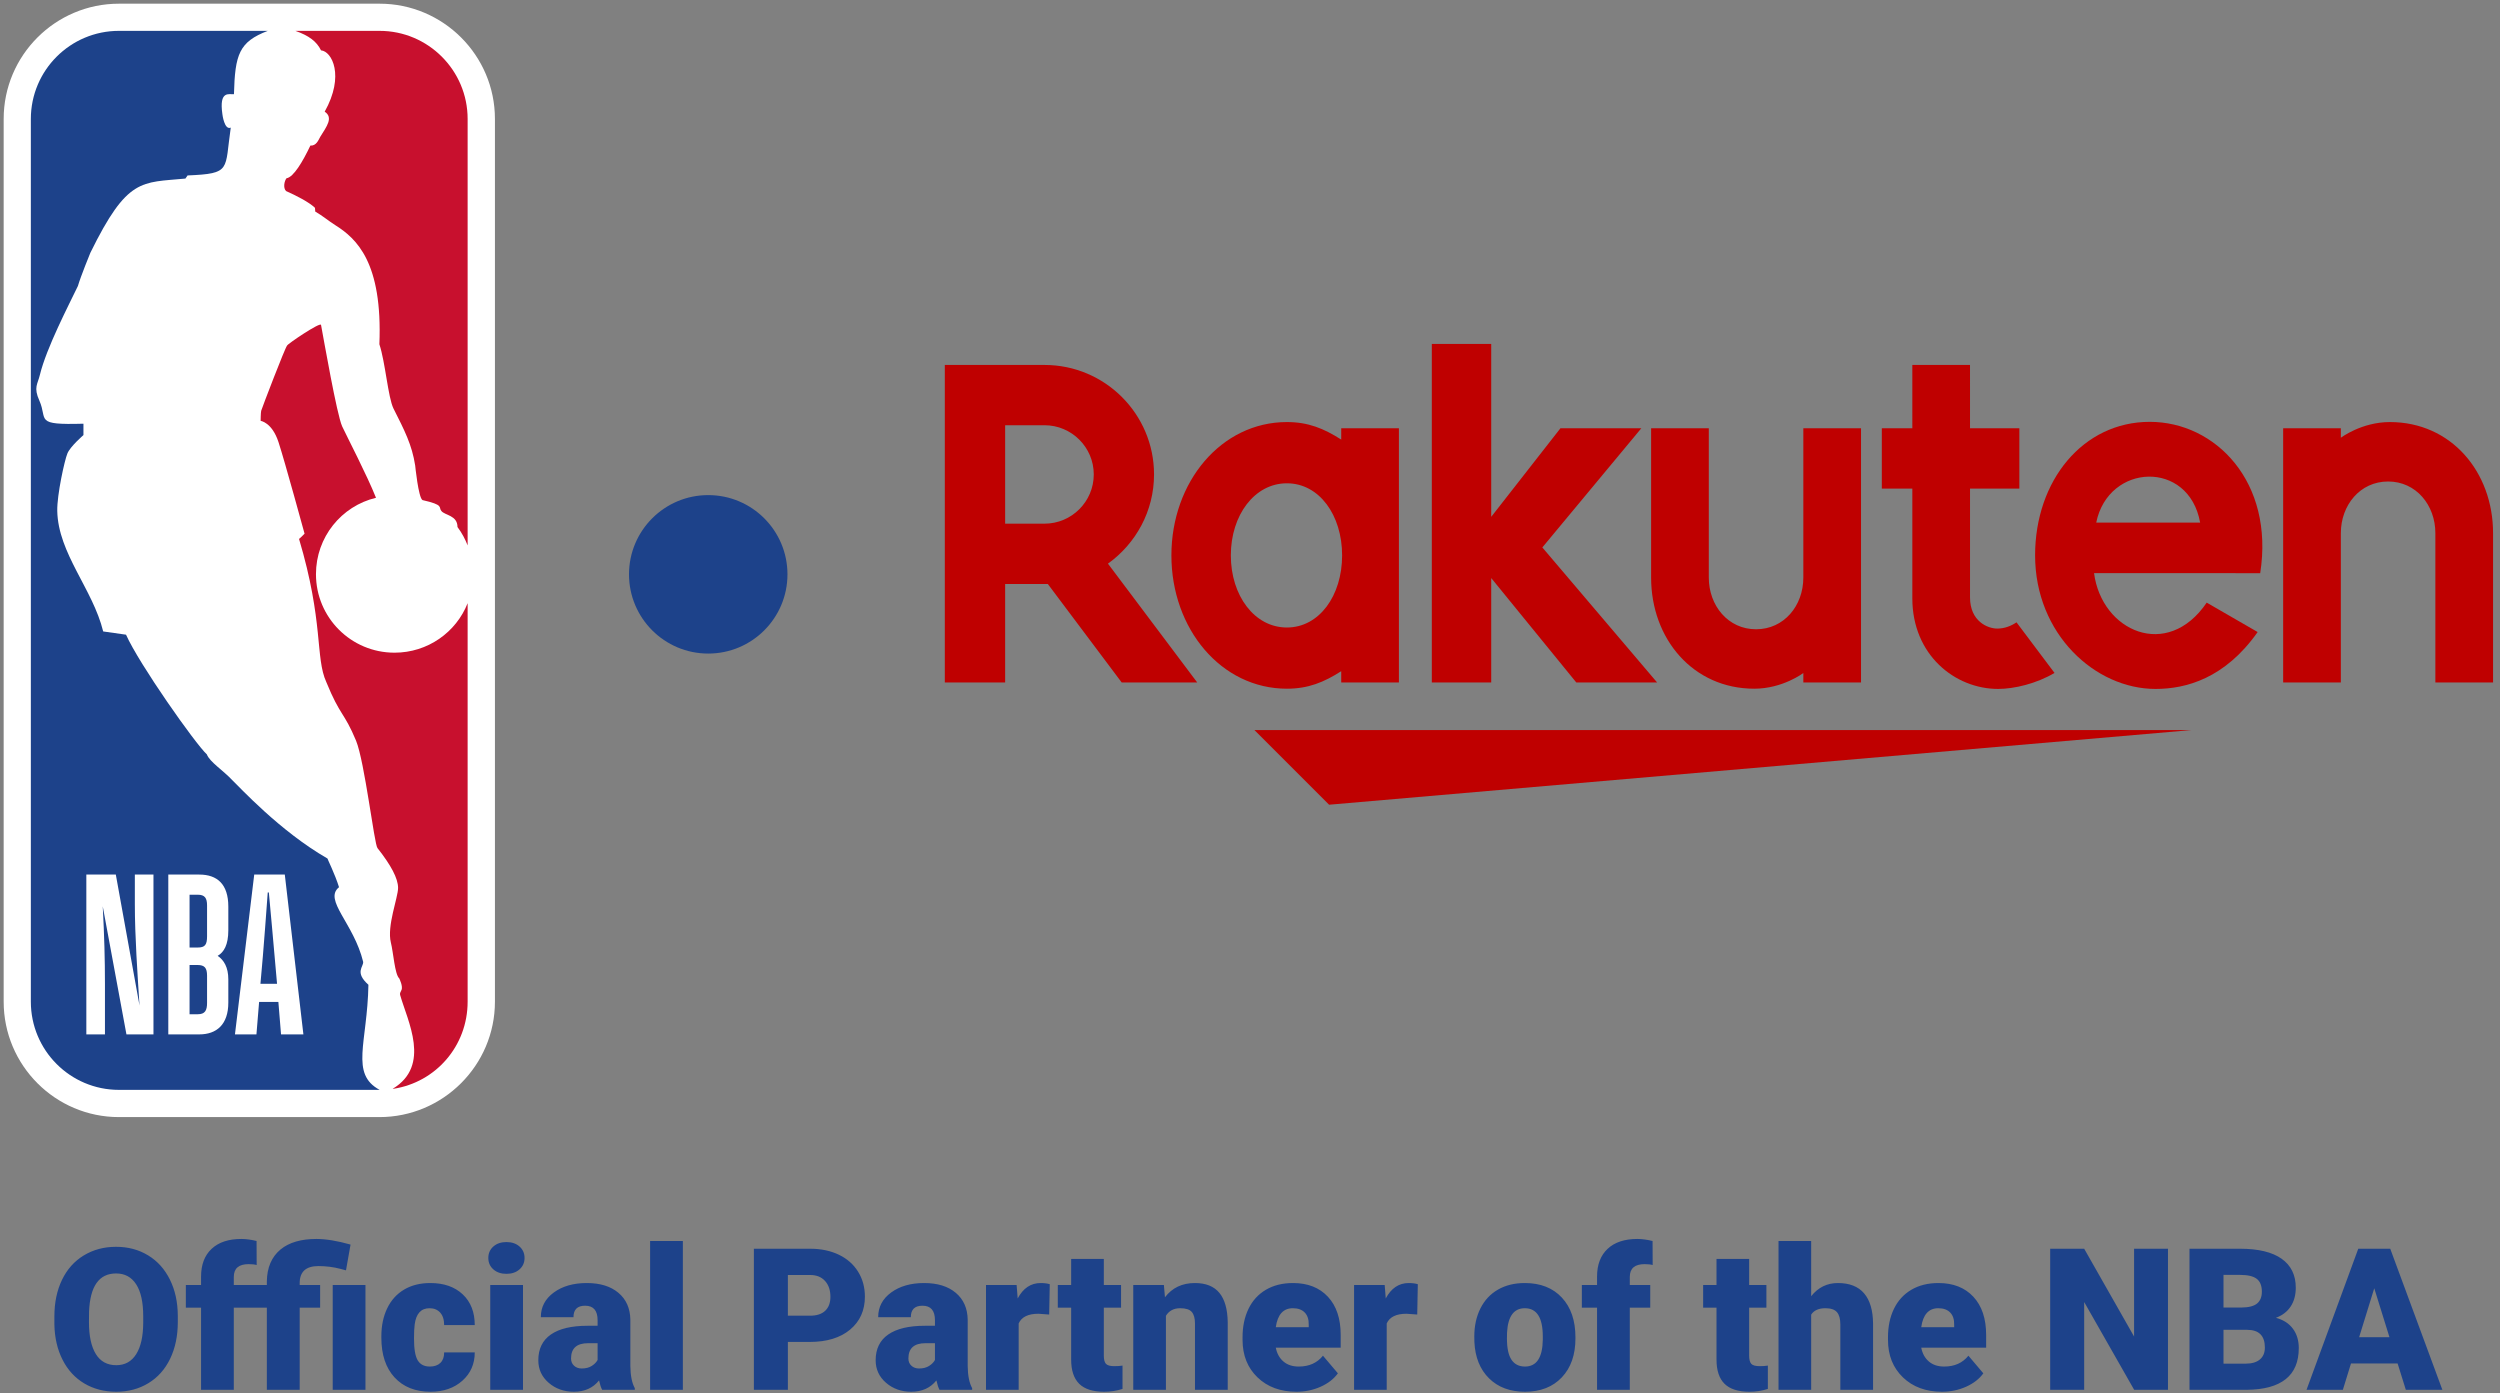 <svg width="271" height="151" viewBox="0 0 271 151" fill="none" xmlns="http://www.w3.org/2000/svg">
<rect x="0" y="0" width="271" height="151" fill="#808080" stroke="none"/>
<path d="M237.522 79.142H135.983L144.072 87.231L237.522 79.142ZM145.389 46.427V47.65C143.504 46.449 141.813 45.751 139.498 45.751C132.384 45.751 126.98 52.237 126.98 60.204C126.98 68.173 132.384 74.656 139.498 74.656C141.813 74.656 143.504 73.961 145.389 72.758V73.98H151.642V46.427H145.389ZM139.498 68.022C135.99 68.022 133.422 64.567 133.422 60.204C133.422 55.844 135.99 52.39 139.498 52.39C143.01 52.39 145.485 55.844 145.485 60.204C145.485 64.567 143.01 68.022 139.498 68.022ZM195.481 46.427V62.613C195.481 65.649 193.396 68.213 190.357 68.213C187.322 68.213 185.234 65.649 185.234 62.613V46.427H178.981V62.613C178.981 69.254 183.524 74.656 190.166 74.656C193.242 74.656 195.481 72.955 195.481 72.955V73.98H201.735V46.427H195.481V46.427ZM253.748 73.98V57.794C253.748 54.758 255.833 52.194 258.871 52.194C261.907 52.194 263.994 54.758 263.994 57.794V73.98H270.248V57.794C270.248 51.153 265.705 45.751 259.063 45.751C255.987 45.751 253.748 47.452 253.748 47.452V46.427H247.494V73.98H253.748V73.98Z" fill="#BF0000"/>
<path d="M108.958 73.98V63.305H113.584L121.592 73.98H129.779L120.102 61.099C123.117 58.935 125.098 55.415 125.098 51.428C125.098 44.88 119.774 39.561 113.226 39.561H102.418V73.98H108.958V73.98ZM108.958 46.096H113.226C116.163 46.096 118.564 48.485 118.564 51.427C118.564 54.378 116.163 56.765 113.226 56.765H108.958V46.096ZM218.589 67.46C218.027 67.841 217.318 68.138 216.498 68.138C215.476 68.138 213.55 67.357 213.55 64.757V52.967H218.898V46.427H213.55L213.549 39.561H207.296L207.297 46.427H203.989V52.967H207.297V64.853C207.295 71.005 211.93 74.68 216.593 74.68C218.331 74.68 220.743 74.111 222.71 72.946L218.589 67.46ZM167.189 59.342L177.916 46.427H169.15L161.648 56.025V37.286H155.209V73.98H161.648V62.661L170.871 73.98H179.632L167.189 59.342Z" fill="#BF0000"/>
<path d="M233.034 45.728C225.797 45.728 220.605 52.088 220.605 60.203C220.605 68.736 227.122 74.681 233.656 74.681C236.954 74.681 241.18 73.55 244.73 68.513L239.207 65.324C234.936 71.62 227.817 68.424 226.995 62.128L245.007 62.132C246.548 52.236 240.15 45.728 233.034 45.728ZM238.493 56.647H227.231C228.547 50.194 237.275 49.824 238.493 56.647Z" fill="#BF0000"/>
<path d="M85.361 62.258C85.361 57.515 81.516 53.669 76.772 53.669C72.029 53.669 68.184 57.515 68.184 62.258C68.184 67.001 72.029 70.847 76.772 70.847C81.516 70.847 85.361 67.001 85.361 62.258V62.258Z" fill="#1D428A"/>
<path d="M41.151 0.4H12.891C5.997 0.4 0.398 6.007 0.398 12.892V108.584C0.398 115.479 5.997 121.093 12.891 121.093H41.131C48.023 121.093 53.651 115.479 53.651 108.584V12.892C53.651 6.007 48.04 0.4 41.151 0.4Z" fill="white"/>
<path d="M34.143 22.526L34.173 22.934C35.035 23.436 35.471 23.845 36.34 24.405C38.645 25.855 41.483 28.433 41.125 37.319C41.771 39.257 42.057 43.065 42.654 44.286C43.854 46.665 44.656 48.214 45.006 50.461C45.006 50.461 45.352 53.958 45.803 54.211C48.187 54.748 47.498 54.983 47.846 55.391C48.216 55.87 49.592 55.848 49.592 57.13C50.07 57.77 50.422 58.433 50.691 59.124V12.892C50.691 7.623 46.406 3.346 41.153 3.346H32.022C33.489 3.866 34.317 4.482 34.8 5.459C35.98 5.56 37.381 8.203 35.197 12.106C36.165 12.749 35.41 13.712 34.716 14.829C34.513 15.188 34.291 15.824 33.644 15.782C32.816 17.526 31.814 19.216 31.058 19.323C30.829 19.606 30.662 20.357 31.007 20.709C32.118 21.207 33.472 21.89 34.143 22.526V22.526ZM50.691 65.387C49.452 68.53 46.369 70.751 42.766 70.751C38.051 70.751 34.251 66.941 34.251 62.241C34.251 58.225 37.011 54.857 40.758 53.959C39.776 51.503 37.704 47.522 37.088 46.215C36.506 44.918 35.102 36.822 34.8 35.22C34.731 34.871 31.126 37.312 31.119 37.463C30.909 37.667 28.415 44.18 28.311 44.532C28.26 44.753 28.254 45.623 28.254 45.623C28.254 45.623 29.48 45.775 30.186 47.914C30.884 50.05 33.014 57.85 33.014 57.85C33.014 57.85 32.438 58.447 32.413 58.41C35.102 67.414 34.162 71.289 35.369 73.929C36.886 77.65 37.295 77.162 38.596 80.29C39.53 82.568 40.571 91.533 40.919 91.931C42.371 93.771 43.152 95.21 43.152 96.249C43.152 97.293 41.922 100.38 42.371 102.178C42.643 103.236 42.785 105.608 43.278 106.059C43.278 106.059 43.729 106.949 43.507 107.344C43.443 107.481 43.315 107.686 43.372 107.85C44.173 110.678 46.758 115.499 42.572 118.024H42.661C47.23 117.316 50.691 113.397 50.691 108.584V65.387Z" fill="#C8102E"/>
<path d="M39.937 106.75C38.402 105.38 39.427 104.802 39.366 104.261C38.353 100.081 35.033 97.553 36.75 96.173C36.327 94.792 35.465 93.059 35.496 93.062C30.322 90.091 25.916 85.264 25.167 84.557C24.26 83.571 22.714 82.579 22.424 81.779C21.18 80.636 15.081 71.985 13.661 68.8L11.185 68.449C10.06 63.85 6.301 59.995 6.207 55.383C6.172 53.64 6.997 49.904 7.305 49.159C7.606 48.404 9.046 47.163 9.046 47.163V45.929C3.647 46.083 5.199 45.531 4.269 43.432C3.615 41.978 4.083 41.659 4.319 40.651C5.043 37.675 7.45 33.086 8.446 31C8.75 29.948 9.791 27.411 9.791 27.411C13.816 19.216 15.318 19.819 20.098 19.357L20.333 19.018C25.123 18.811 24.338 18.449 25.014 13.835C24.316 14.135 24.109 12.391 24.109 12.391C23.728 9.765 24.835 10.262 25.361 10.21C25.473 5.893 25.916 4.535 29.029 3.345H12.897C7.619 3.345 3.344 7.624 3.344 12.898V108.584C3.344 113.864 7.619 118.142 12.897 118.142H41.152C37.917 116.394 39.826 113.066 39.937 106.75V106.75Z" fill="#1D428A"/>
<path d="M18.244 112.128V94.803H21.604C23.549 94.803 24.75 95.847 24.75 98.274V100.846C24.75 102.422 24.27 103.224 23.596 103.612C24.27 104.074 24.75 104.85 24.75 106.159V108.683C24.75 111.061 23.477 112.128 21.604 112.128H18.244V112.128ZM20.548 104.606V109.944H21.436C22.229 109.944 22.445 109.531 22.445 108.706V105.77C22.445 104.921 22.181 104.606 21.412 104.606H20.548V104.606ZM20.548 96.987V102.713H21.412C22.229 102.713 22.445 102.421 22.445 101.477V98.153C22.445 97.351 22.204 96.987 21.436 96.987H20.548V96.987ZM30.176 108.609H28.087L27.798 112.128H25.469L27.558 94.803H30.872L32.888 112.128H30.464L30.176 108.609V108.609ZM29.143 96.745H29.023C28.879 98.831 28.591 102.496 28.494 103.66L28.232 106.644H30.032L29.767 103.66C29.671 102.472 29.335 98.857 29.143 96.745ZM11.377 112.128H9.359V94.803H12.554L15.123 108.998C14.907 105.603 14.617 101.501 14.617 98.007V94.803H16.636V112.128H13.706L11.138 98.248C11.306 101.451 11.377 104 11.377 106.669V112.128V112.128Z" fill="white"/>
<path d="M19.274 143.324C19.274 144.815 18.997 146.135 18.445 147.284C17.891 148.432 17.105 149.316 16.087 149.935C15.068 150.555 13.908 150.865 12.605 150.865C11.303 150.865 10.148 150.566 9.14 149.967C8.131 149.368 7.345 148.512 6.782 147.399C6.218 146.286 5.922 145.008 5.895 143.566V142.705C5.895 141.207 6.169 139.885 6.719 138.74C7.269 137.595 8.056 136.711 9.082 136.088C10.108 135.465 11.275 135.154 12.584 135.154C13.88 135.154 15.035 135.462 16.05 136.078C17.065 136.694 17.855 137.571 18.418 138.709C18.982 139.846 19.267 141.15 19.274 142.621V143.324H19.274ZM15.525 142.684C15.525 141.164 15.271 140.011 14.763 139.223C14.256 138.435 13.529 138.042 12.584 138.042C10.736 138.042 9.759 139.428 9.654 142.2L9.644 143.324C9.644 144.823 9.892 145.974 10.389 146.779C10.886 147.585 11.625 147.987 12.605 147.987C13.536 147.987 14.254 147.592 14.758 146.8C15.262 146.009 15.518 144.871 15.525 143.387V142.684H15.525ZM21.795 150.655V141.749H20.146V139.291H21.795V138.388C21.795 137.093 22.176 136.088 22.939 135.374C23.702 134.66 24.773 134.303 26.153 134.303C26.657 134.303 27.21 134.376 27.812 134.523L27.823 137.128C27.606 137.065 27.315 137.033 26.951 137.033C25.88 137.033 25.344 137.495 25.344 138.419V139.291H28.925V138.913C28.946 137.401 29.443 136.242 30.417 135.437C31.341 134.681 32.633 134.303 34.292 134.303C35.328 134.303 36.564 134.506 37.999 134.912L37.505 137.706L36.917 137.548C36.154 137.345 35.353 137.243 34.512 137.243C33.161 137.243 32.486 137.86 32.486 139.092V139.291H34.702V141.749H32.486V150.655H28.925V141.749H25.344V150.655H21.795V150.655ZM39.617 150.655H36.067V139.291H39.617V150.655ZM46.59 148.134C47.087 148.134 47.472 147.999 47.746 147.73C48.019 147.46 48.151 147.084 48.145 146.601H51.463C51.463 147.847 51.017 148.869 50.124 149.667C49.231 150.466 48.082 150.865 46.674 150.865C45.022 150.865 43.72 150.347 42.767 149.31C41.815 148.274 41.339 146.839 41.339 145.005V144.857C41.339 143.709 41.551 142.696 41.975 141.817C42.398 140.939 43.009 140.263 43.807 139.79C44.605 139.318 45.55 139.081 46.643 139.081C48.12 139.081 49.293 139.491 50.161 140.31C51.029 141.129 51.463 142.239 51.463 143.639H48.145C48.145 143.051 48.001 142.6 47.714 142.284C47.427 141.969 47.042 141.812 46.559 141.812C45.641 141.812 45.106 142.396 44.952 143.566C44.903 143.937 44.878 144.448 44.878 145.099C44.878 146.24 45.015 147.031 45.288 147.473C45.561 147.914 45.995 148.134 46.59 148.134V148.134ZM52.934 136.361C52.934 135.857 53.115 135.444 53.48 135.122C53.843 134.8 54.316 134.639 54.898 134.639C55.478 134.639 55.951 134.8 56.315 135.122C56.679 135.444 56.861 135.857 56.861 136.361C56.861 136.865 56.679 137.279 56.315 137.6C55.951 137.923 55.478 138.084 54.898 138.084C54.316 138.084 53.843 137.923 53.48 137.6C53.115 137.279 52.934 136.865 52.934 136.361V136.361ZM56.693 150.655H53.143V139.291H56.693V150.655ZM65.273 150.655C65.148 150.424 65.036 150.084 64.938 149.636C64.287 150.455 63.376 150.865 62.207 150.865C61.136 150.865 60.225 150.541 59.476 149.893C58.727 149.246 58.353 148.432 58.353 147.451C58.353 146.219 58.808 145.288 59.718 144.658C60.628 144.028 61.951 143.713 63.688 143.713H64.78V143.111C64.78 142.063 64.329 141.539 63.425 141.539C62.585 141.539 62.165 141.954 62.165 142.784H58.626C58.626 141.686 59.093 140.794 60.028 140.109C60.963 139.424 62.155 139.081 63.604 139.081C65.053 139.081 66.198 139.435 67.038 140.142C67.878 140.849 68.309 141.819 68.33 143.051V148.081C68.344 149.125 68.505 149.923 68.813 150.476V150.655H65.273V150.655ZM63.058 148.344C63.499 148.344 63.864 148.25 64.155 148.061C64.446 147.872 64.654 147.658 64.78 147.42V145.603H63.751C62.519 145.603 61.902 146.156 61.902 147.262C61.902 147.585 62.011 147.845 62.228 148.045C62.445 148.244 62.721 148.344 63.058 148.344V148.344ZM74.022 150.655H70.472V134.523H74.022V150.655ZM85.406 145.467V150.655H81.72V135.363H87.822C88.991 135.363 90.025 135.579 90.925 136.009C91.825 136.44 92.521 137.053 93.015 137.848C93.509 138.642 93.755 139.543 93.755 140.552C93.755 142.043 93.221 143.235 92.154 144.128C91.086 145.02 89.621 145.467 87.759 145.467H85.406V145.467ZM85.406 142.621H87.822C88.536 142.621 89.08 142.442 89.455 142.085C89.829 141.728 90.017 141.224 90.017 140.573C90.017 139.859 89.824 139.288 89.439 138.861C89.054 138.434 88.529 138.217 87.864 138.21H85.406V142.621H85.406ZM101.842 150.655C101.716 150.424 101.604 150.084 101.506 149.636C100.855 150.455 99.945 150.865 98.775 150.865C97.704 150.865 96.794 150.541 96.045 149.893C95.296 149.246 94.921 148.432 94.921 147.451C94.921 146.219 95.376 145.288 96.287 144.658C97.197 144.028 98.52 143.713 100.256 143.713H101.349V143.111C101.349 142.063 100.897 141.539 99.994 141.539C99.154 141.539 98.734 141.954 98.734 142.784H95.194C95.194 141.686 95.662 140.794 96.597 140.109C97.531 139.424 98.723 139.081 100.172 139.081C101.622 139.081 102.766 139.435 103.607 140.142C104.447 140.849 104.877 141.819 104.898 143.051V148.081C104.912 149.125 105.073 149.923 105.381 150.476V150.655H101.842V150.655ZM99.626 148.344C100.067 148.344 100.433 148.25 100.724 148.061C101.014 147.872 101.222 147.658 101.349 147.42V145.603H100.319C99.087 145.603 98.471 146.156 98.471 147.262C98.471 147.585 98.579 147.845 98.797 148.045C99.013 148.244 99.29 148.344 99.626 148.344V148.344ZM113.731 142.495L112.565 142.411C111.452 142.411 110.738 142.761 110.423 143.461V150.655H106.883V139.291H110.202L110.317 140.751C110.913 139.638 111.742 139.081 112.807 139.081C113.185 139.081 113.514 139.123 113.794 139.207L113.731 142.495ZM119.654 136.466V139.291H121.523V141.749H119.654V146.947C119.654 147.375 119.731 147.672 119.885 147.84C120.039 148.008 120.343 148.092 120.799 148.092C121.148 148.092 121.443 148.071 121.681 148.029V150.56C121.044 150.763 120.378 150.865 119.685 150.865C118.467 150.865 117.567 150.578 116.986 150.004C116.405 149.429 116.114 148.558 116.114 147.388V141.749H114.665V139.291H116.114V136.466H119.654V136.466ZM126.165 139.291L126.281 140.625C127.065 139.596 128.146 139.081 129.526 139.081C130.709 139.081 131.593 139.435 132.177 140.142C132.762 140.849 133.065 141.913 133.086 143.335V150.655H129.536V143.482C129.536 142.908 129.421 142.486 129.19 142.216C128.959 141.947 128.539 141.812 127.929 141.812C127.237 141.812 126.722 142.085 126.385 142.631V150.655H122.846V139.291H126.165V139.291ZM140.543 150.865C138.799 150.865 137.388 150.345 136.31 149.305C135.232 148.265 134.693 146.913 134.693 145.246V144.952C134.693 143.79 134.908 142.764 135.339 141.875C135.769 140.986 136.398 140.298 137.224 139.811C138.05 139.325 139.03 139.081 140.164 139.081C141.761 139.081 143.021 139.577 143.945 140.567C144.869 141.558 145.331 142.939 145.331 144.71V146.086H138.295C138.421 146.723 138.698 147.224 139.125 147.588C139.552 147.952 140.105 148.134 140.784 148.134C141.904 148.134 142.779 147.742 143.409 146.958L145.027 148.869C144.586 149.479 143.961 149.963 143.152 150.324C142.344 150.684 141.474 150.865 140.543 150.865V150.865ZM140.144 141.812C139.107 141.812 138.491 142.498 138.295 143.87H141.866V143.597C141.88 143.03 141.736 142.591 141.435 142.279C141.134 141.968 140.704 141.812 140.144 141.812V141.812ZM153.628 142.495L152.462 142.411C151.349 142.411 150.635 142.761 150.32 143.461V150.655H146.781V139.291H150.1L150.215 140.751C150.81 139.638 151.64 139.081 152.704 139.081C153.082 139.081 153.411 139.123 153.691 139.207L153.628 142.495ZM159.814 144.868C159.814 143.734 160.034 142.724 160.475 141.838C160.917 140.952 161.55 140.272 162.376 139.796C163.203 139.319 164.172 139.081 165.286 139.081C166.987 139.081 168.327 139.608 169.308 140.662C170.288 141.716 170.778 143.149 170.778 144.963V145.089C170.778 146.86 170.286 148.265 169.303 149.305C168.319 150.345 166.987 150.865 165.306 150.865C163.689 150.865 162.39 150.38 161.41 149.41C160.43 148.44 159.901 147.126 159.824 145.467L159.814 144.868V144.868ZM163.353 145.089C163.353 146.139 163.518 146.909 163.847 147.399C164.176 147.889 164.662 148.134 165.306 148.134C166.567 148.134 167.211 147.164 167.239 145.225V144.868C167.239 142.831 166.588 141.812 165.286 141.812C164.102 141.812 163.461 142.691 163.363 144.448L163.353 145.089ZM173.12 150.655V141.749H171.471V139.291H173.12V138.388C173.12 137.093 173.502 136.088 174.265 135.374C175.028 134.66 176.099 134.303 177.479 134.303C177.983 134.303 178.536 134.376 179.138 134.523L179.149 137.128C178.931 137.065 178.641 137.033 178.277 137.033C177.206 137.033 176.67 137.495 176.67 138.419V139.291H178.886V141.749H176.67V150.655H173.12V150.655ZM189.609 136.466V139.291H191.478V141.749H189.609V146.947C189.609 147.375 189.686 147.672 189.84 147.84C189.994 148.008 190.299 148.092 190.754 148.092C191.104 148.092 191.398 148.071 191.636 148.029V150.56C190.998 150.763 190.334 150.865 189.641 150.865C188.422 150.865 187.522 150.578 186.941 150.004C186.36 149.429 186.07 148.558 186.07 147.388V141.749H184.62V139.291H186.07V136.466H189.609V136.466ZM196.331 140.509C197.086 139.558 198.053 139.081 199.229 139.081C200.482 139.081 201.428 139.453 202.065 140.195C202.702 140.937 203.027 142.032 203.041 143.482V150.655H199.492V143.566C199.492 142.964 199.369 142.521 199.124 142.237C198.879 141.954 198.462 141.812 197.875 141.812C197.146 141.812 196.632 142.043 196.331 142.505V150.655H192.791V134.524H196.331V140.509ZM210.508 150.865C208.765 150.865 207.354 150.345 206.276 149.305C205.197 148.265 204.658 146.913 204.658 145.246V144.952C204.658 143.79 204.874 142.764 205.305 141.875C205.735 140.986 206.364 140.298 207.19 139.811C208.016 139.325 208.996 139.081 210.13 139.081C211.727 139.081 212.987 139.577 213.911 140.567C214.835 141.558 215.298 142.939 215.298 144.71V146.086H208.261C208.387 146.723 208.663 147.224 209.091 147.588C209.518 147.952 210.071 148.134 210.75 148.134C211.87 148.134 212.746 147.742 213.376 146.958L214.993 148.869C214.552 149.479 213.927 149.963 213.118 150.324C212.31 150.684 211.439 150.865 210.508 150.865V150.865ZM210.109 141.812C209.073 141.812 208.457 142.498 208.261 143.87H211.832V143.597C211.846 143.03 211.702 142.591 211.401 142.279C211.1 141.968 210.669 141.812 210.109 141.812ZM235.009 150.655H231.344L225.925 141.14V150.655H222.239V135.363H225.925L231.334 144.879V135.363H235.009V150.655H235.009ZM237.341 150.655V135.363H242.834C244.801 135.363 246.298 135.724 247.324 136.445C248.349 137.167 248.862 138.213 248.862 139.586C248.862 140.377 248.68 141.052 248.316 141.612C247.952 142.173 247.417 142.586 246.709 142.852C247.507 143.062 248.12 143.454 248.547 144.028C248.974 144.602 249.188 145.302 249.188 146.128C249.188 147.626 248.713 148.752 247.765 149.505C246.816 150.257 245.411 150.641 243.548 150.655H237.341V150.655ZM241.028 141.738H242.95C243.754 141.731 244.329 141.584 244.672 141.296C245.015 141.008 245.186 140.583 245.186 140.021C245.186 139.375 245.001 138.91 244.63 138.626C244.259 138.341 243.66 138.199 242.834 138.199H241.028V141.738H241.028ZM241.028 144.154V147.819H243.443C244.108 147.819 244.619 147.667 244.977 147.362C245.333 147.058 245.512 146.629 245.512 146.076C245.512 144.801 244.878 144.161 243.611 144.154H241.028V144.154ZM259.9 147.798H254.848L253.966 150.655H250.028L255.636 135.363H259.102L264.752 150.655H260.792L259.9 147.798V147.798ZM255.73 144.952H259.017L257.369 139.648L255.73 144.952Z" fill="#1D428A"/>
</svg>
